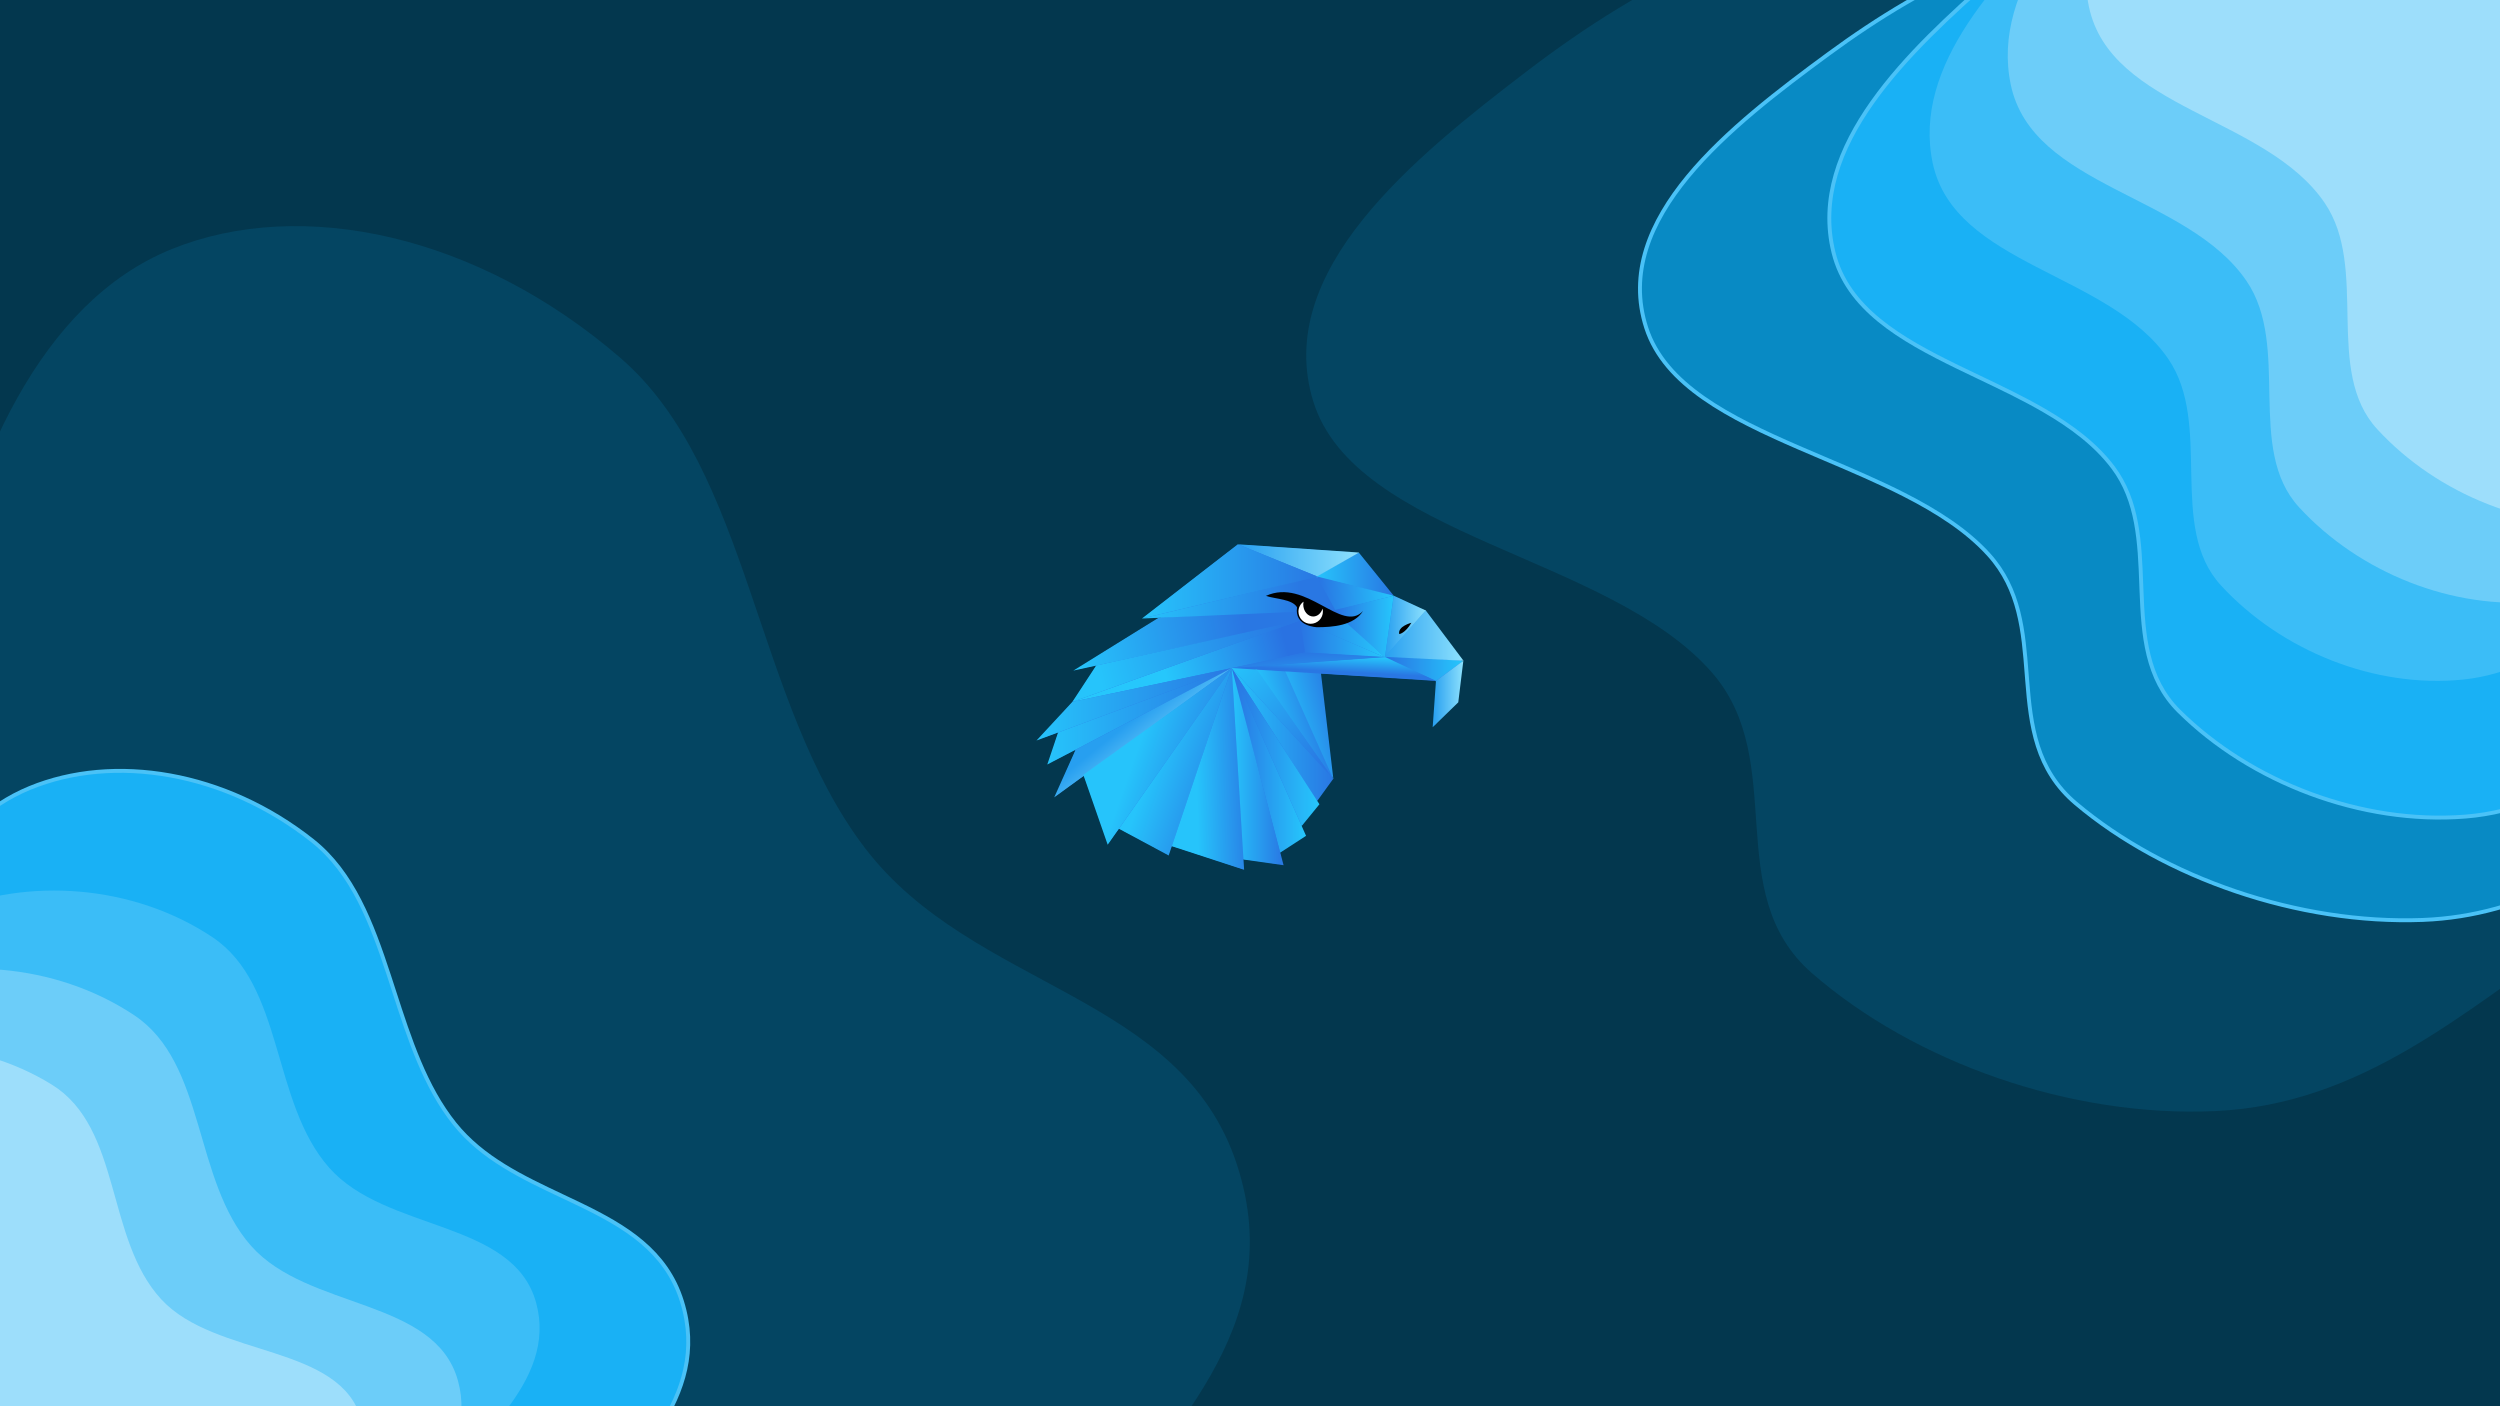 <svg width="1920" height="1080" viewBox="0 0 1920 1080" fill="none" xmlns="http://www.w3.org/2000/svg">
<g clip-path="url(#clip0_2083_71)" filter="url(#filter0_b_2083_71)">
<rect width="1920" height="1080" fill="#03374E"/>
<g filter="url(#filter1_f_2083_71)">
<path fill-rule="evenodd" clip-rule="evenodd" d="M1008.52 308.018C977.913 208.196 1085.34 121.307 1173.07 54.368C1260.71 -12.507 1371.55 -73.65 1497.91 -65.412C1618.67 -57.54 1701.72 37.49 1803.85 95.493C1891.42 145.227 1987.75 181.05 2052.6 249.618C2128.71 330.102 2217.73 421.549 2202.12 516.628C2186.49 611.814 2064.56 660.64 1975.23 720.7C1891.81 776.792 1813.91 848.171 1701.36 853.31C1590.35 858.378 1470.34 816.003 1391.54 747.351C1321.03 685.92 1374.27 584.753 1314.79 516.521C1236.35 426.552 1040.53 412.387 1008.52 308.018Z" fill="#044562"/>
</g>
<g filter="url(#filter2_f_2083_71)">
<path fill-rule="evenodd" clip-rule="evenodd" d="M678.523 1337.59C612.814 1358.69 536.736 1338.5 461.107 1308.08C386.176 1277.93 317.768 1224.58 248.438 1164.55C153.375 1082.23 38.777 1019.71 -16.469 894.544C-76.693 758.096 -76.111 610.025 -50.289 487.73C-22.587 356.531 30.744 232.14 132.029 191.241C231.769 150.966 367.055 180.308 476.582 274.98C576.462 361.314 579.145 539.857 664.371 651.385C747.336 759.952 907.003 762.719 950.004 894.5C991.537 1021.78 891.529 1101.02 839.042 1186.69C797.237 1254.92 748.729 1315.04 678.523 1337.59Z" fill="#044562"/>
</g>
<path d="M1404.11 41.574C1366.83 68.959 1325.19 100.55 1296.23 135.674C1267.26 170.806 1250.74 209.769 1264.31 251.755C1271.42 273.762 1287.4 290.979 1308.21 305.578C1329.01 320.171 1354.79 332.237 1381.67 343.89C1388.15 346.695 1394.69 349.477 1401.24 352.264C1421.95 361.075 1442.8 369.945 1462.21 379.831C1487.77 392.84 1510.7 407.537 1527.39 426.006C1551.41 452.583 1553.95 485.098 1556.5 517.891C1556.63 519.484 1556.75 521.077 1556.88 522.67C1559.61 556.918 1563.51 591.103 1594.32 617.082C1662.3 674.409 1765.42 710.132 1860.61 706.515C1940.44 703.48 1999.81 662.789 2057.9 622.968C2070.16 614.568 2082.35 606.207 2094.67 598.246C2111.24 587.542 2129.14 577.287 2147.17 566.956C2149.78 565.463 2152.38 563.969 2154.99 562.471C2175.62 550.621 2196.19 538.577 2214.79 525.602C2251.96 499.682 2281.6 469.837 2288.13 429.966C2294.64 390.196 2278.46 351.203 2252.67 313.941C2228.06 278.393 2194.53 244.186 2163.11 212.131C2161.59 210.58 2160.08 209.034 2158.57 207.493C2130.53 178.863 2095.81 157.025 2058.78 137.177C2042.01 128.187 2024.75 119.594 2007.41 110.963C2005.61 110.065 2003.8 109.167 2002 108.268C1982.84 98.721 1963.63 89.072 1944.89 78.711C1923.07 66.647 1902.24 52.676 1881.62 38.368C1876.88 35.082 1872.16 31.776 1867.43 28.472C1851.61 17.405 1835.81 6.353 1819.72 -3.928C1777.93 -30.642 1734.01 -52.297 1682.03 -55.888C1573.49 -63.384 1478.75 -13.245 1404.11 41.574Z" fill="#088AC4" stroke="#4AC2F7" stroke-width="3"/>
<path d="M201.777 1258.22C248.854 1274.2 296.858 1284.27 339.475 1269.92C384.96 1254.61 417.454 1217.51 445.719 1176.11C453.747 1164.35 463.319 1152.72 473.099 1140.84C474.058 1139.67 475.019 1138.5 475.981 1137.33C486.729 1124.25 497.556 1110.84 506.559 1096.71C524.589 1068.42 535.404 1037.11 523.761 999.535C511.685 960.562 479.958 941.81 445.55 925.134C440.984 922.921 436.372 920.744 431.749 918.563C401.37 904.226 370.523 889.669 349.22 863.108C326.444 834.71 314.517 797.9 302.665 761.322C301.363 757.306 300.063 753.293 298.749 749.293C285.525 709.039 270.937 670.21 240.084 645.737C172.94 592.478 87.577 578.547 22.855 605.164C-42.986 632.24 -80.137 707.679 -101.114 785.86C-120.71 858.892 -125.014 946.635 -90.324 1025.96C-74.359 1062.47 -48.53 1089.22 -19.523 1112.57C-5.024 1124.25 10.293 1135.09 25.576 1145.87L26.788 1146.72C41.677 1157.23 56.512 1167.69 70.582 1178.88C112.874 1212.49 154.913 1242.31 201.777 1258.22Z" fill="#19B1F5" stroke="#4AC2F7" stroke-width="3"/>
<g filter="url(#filter3_d_2083_71)">
<path fill-rule="evenodd" clip-rule="evenodd" d="M213.583 1230.07C171.887 1245.12 126.602 1240.04 82.279 1229.76C38.365 1219.58 0.004 1197.26 -38.473 1171.63C-91.232 1136.48 -157.293 1112.63 -182.77 1053.2C-210.542 988.418 -200.259 913.695 -176.232 850.282C-150.455 782.252 -109.422 715.937 -44.59 688.519C19.254 661.519 100.221 667.25 161.018 707.658C216.461 744.507 206.137 834.38 250.907 884.918C294.49 934.116 392.185 924.808 409.712 988.392C426.64 1049.81 360.021 1096.48 322.102 1143.2C291.901 1180.42 258.133 1213.99 213.583 1230.07Z" fill="#3BBDF7"/>
</g>
<g filter="url(#filter4_d_2083_71)">
<path fill-rule="evenodd" clip-rule="evenodd" d="M153.583 1290.07C111.887 1305.12 66.602 1300.04 22.279 1289.76C-21.635 1279.58 -59.996 1257.26 -98.473 1231.63C-151.232 1196.48 -217.293 1172.63 -242.77 1113.2C-270.542 1048.42 -260.259 973.695 -236.232 910.282C-210.455 842.252 -169.422 775.937 -104.59 748.519C-40.746 721.519 40.221 727.25 101.018 767.658C156.461 804.507 146.137 894.38 190.907 944.918C234.49 994.116 332.185 984.808 349.712 1048.39C366.64 1109.81 300.021 1156.48 262.102 1203.2C231.901 1240.42 198.133 1273.99 153.583 1290.07Z" fill="#6CCDF9"/>
</g>
<path d="M1530.59 -17.556C1498.72 10.562 1463.1 42.957 1437.97 78.487C1412.83 114.024 1398.01 152.924 1408.14 193.969C1418.76 237.027 1459.5 260.408 1503.61 281.904C1508.94 284.501 1514.32 287.071 1519.72 289.646C1536.74 297.779 1553.87 305.958 1569.78 315.183C1590.71 327.319 1609.39 341.184 1622.77 358.943C1642.06 384.54 1643.27 416.647 1644.49 449.029C1644.55 450.592 1644.61 452.155 1644.67 453.719C1645.99 487.455 1648.28 521.151 1673.31 546.029C1728.49 600.881 1813.64 633.388 1893.29 627.149C1933.81 623.976 1968.34 607.332 2000.27 585.627C2021.03 571.515 2040.79 555.181 2060.37 538.994C2070.84 530.341 2081.26 521.731 2091.75 513.524C2105.86 502.482 2121.08 491.847 2136.41 481.13C2138.62 479.581 2140.84 478.031 2143.06 476.478C2160.6 464.186 2178.1 451.701 2193.98 438.35C2225.74 411.66 2251.25 381.348 2257.79 341.84C2264.32 302.425 2251.94 264.356 2231.44 228.202C2211.9 193.728 2184.87 160.829 2159.55 130.012C2158.33 128.52 2157.11 127.033 2155.89 125.551C2133.27 97.991 2104.88 77.343 2074.52 58.737C2060.78 50.313 2046.61 42.294 2032.39 34.245C2030.91 33.407 2029.43 32.568 2027.94 31.729C2012.22 22.823 1996.48 13.822 1981.14 4.106C1963.29 -7.202 1946.32 -20.424 1929.51 -33.996C1925.66 -37.111 1921.81 -40.246 1917.96 -43.38C1905.07 -53.883 1892.19 -64.378 1879.04 -74.101C1844.91 -99.36 1808.78 -119.614 1765.38 -121.722C1674.87 -126.12 1594.35 -73.815 1530.59 -17.556Z" fill="#19B1F5" stroke="#4AC2F7" stroke-width="3"/>
<g filter="url(#filter5_d_2083_71)">
<path fill-rule="evenodd" clip-rule="evenodd" d="M1482.3 113.186C1466.39 37.913 1534.28 -31.302 1589.61 -84.761C1644.89 -138.171 1714.16 -187.848 1790.98 -185.047C1864.39 -182.37 1912.41 -112.196 1973.08 -70.78C2025.1 -35.269 2082.85 -10.607 2120.5 39.891C2164.69 99.166 2216.45 166.445 2204.31 239.375C2192.16 312.388 2116.47 352.978 2060.35 401.237C2007.94 446.306 1958.48 502.881 1889.71 509.9C1821.89 516.823 1749.89 487.817 1703.73 437.639C1662.43 392.738 1697.68 314.129 1663.29 263.739C1617.95 197.296 1498.94 191.889 1482.3 113.186Z" fill="#3BBDF7"/>
</g>
<g filter="url(#filter6_d_2083_71)">
<path fill-rule="evenodd" clip-rule="evenodd" d="M1542.3 53.187C1526.39 -22.087 1594.28 -91.302 1649.61 -144.761C1704.89 -198.171 1774.16 -247.848 1850.98 -245.047C1924.39 -242.37 1972.41 -172.196 2033.08 -130.78C2085.1 -95.269 2142.85 -70.607 2180.5 -20.109C2224.69 39.166 2276.45 106.445 2264.31 179.375C2252.16 252.388 2176.47 292.978 2120.35 341.237C2067.94 386.306 2018.48 442.881 1949.71 449.9C1881.89 456.823 1809.89 427.817 1763.73 377.639C1722.43 332.738 1757.68 254.129 1723.29 203.739C1677.95 137.296 1558.94 131.889 1542.3 53.187Z" fill="#6CCDF9"/>
</g>
<g filter="url(#filter7_d_2083_71)">
<path fill-rule="evenodd" clip-rule="evenodd" d="M1602.3 -6.814C1586.39 -82.088 1654.28 -151.302 1709.61 -204.761C1764.89 -258.171 1834.16 -307.848 1910.98 -305.047C1984.39 -302.37 2032.41 -232.196 2093.08 -190.78C2145.1 -155.269 2202.85 -130.607 2240.5 -80.109C2284.69 -20.834 2336.45 46.445 2324.31 119.375C2312.16 192.388 2236.47 232.978 2180.35 281.237C2127.94 326.306 2078.48 382.881 2009.71 389.9C1941.89 396.823 1869.89 367.817 1823.73 317.639C1782.43 272.738 1817.68 194.129 1783.29 143.739C1737.95 77.296 1618.94 71.889 1602.3 -6.814Z" fill="#9DDEFB"/>
</g>
<g filter="url(#filter8_d_2083_71)">
<path fill-rule="evenodd" clip-rule="evenodd" d="M75.672 1312.5C34.106 1327.82 -10.46 1324.25 -53.938 1315.75C-97.013 1307.32 -134.279 1287.29 -171.572 1264.15C-222.706 1232.41 -287.277 1211.69 -310.825 1156.3C-336.496 1095.93 -324.331 1025.15 -298.904 964.676C-271.625 899.795 -229.333 836.123 -164.595 808.508C-100.844 781.314 -21.071 784.539 37.857 821.026C91.594 854.299 78.982 939.37 121.816 985.847C163.513 1031.09 260.204 1019.68 275.793 1079.19C290.85 1136.68 223.828 1182.51 185.138 1227.62C154.322 1263.54 120.083 1296.13 75.672 1312.5Z" fill="#9DDEFB"/>
</g>
<path d="M945.461 664.497C925.873 657.973 900.579 649.743 900.115 649.743C899.765 649.743 899.359 650.474 898.709 652.274C898.207 653.667 897.796 654.907 897.796 655.031C897.796 655.153 897.629 655.483 897.426 655.762C897.002 656.343 898.462 657.074 876.398 645.229C860.009 636.431 859.582 636.219 859.063 636.651C858.84 636.837 856.938 639.399 854.837 642.344L851.016 647.699L850.609 646.722C850.183 645.701 843.029 625.358 836.548 606.74C834.466 600.756 832.642 595.86 832.496 595.86C832.105 595.86 827.19 599.271 818.699 605.435C814.559 608.44 811.13 610.858 811.078 610.809C811.026 610.76 813.401 605.278 816.355 598.627C825.796 577.376 826.483 575.729 825.905 575.729C825.81 575.729 821.162 578.07 815.575 580.933C809.988 583.795 805.417 586.067 805.417 585.981C805.417 585.896 807.077 580.722 809.106 574.486C811.136 568.249 812.796 562.971 812.796 562.756C812.796 562.274 813.061 562.194 804.989 565.109C801.426 566.396 798.414 567.413 798.295 567.37C798.068 567.287 801.457 563.551 815.414 548.495C823.186 540.111 824.032 539.09 827.191 534.281C835.33 521.891 842.015 511.463 842.015 511.156C842.015 510.967 841.728 510.884 841.351 510.965C840.985 511.043 837.845 511.73 834.371 512.493C830.898 513.256 827.867 513.84 827.637 513.792C827.406 513.744 835.162 508.752 844.872 502.698C881.234 480.028 888.579 475.555 890.543 474.884C891.285 474.63 891.893 474.354 891.893 474.271C891.893 474.187 888.805 474.216 885.031 474.333C881.257 474.451 878.236 474.486 878.317 474.41C878.49 474.249 912.202 448.053 926.277 437.141C937.609 428.356 947.529 420.804 949.499 419.464C950.659 418.673 951.154 418.523 952.597 418.523C953.542 418.524 963.214 419.122 974.09 419.852C1024.18 423.217 1042.02 424.485 1042.59 424.724C1042.93 424.866 1049.14 432.342 1056.39 441.336L1069.58 457.69L1081.75 463.3C1088.44 466.386 1093.94 468.931 1093.96 468.956C1093.96 468.956 1094.94 470.652 1094.21 469.758L1095.04 470.712C1096.65 472.551 1122.47 507.119 1122.6 507.599C1122.71 508.025 1119.35 536.993 1119 538.598C1118.88 539.161 1101.76 555.774 1101.76 557.281C1101.7 557.228 1102.12 550.665 1102.68 542.698C1103.24 534.73 1104.6 526.806 1103.88 525.495L1102.38 522.779L1101.1 522.607C1099.69 522.418 1074.29 520.797 1040.64 518.749C1028.71 518.022 1017.86 517.35 1016.52 517.253L1014.08 517.078V518.001C1014.08 518.972 1016.92 543.87 1020.89 577.638L1023.25 597.755L1022.21 599.25C1021.64 600.072 1018.87 603.942 1016.05 607.849L1010.92 614.953L1011.66 616.299L1012.41 617.646L1005.87 625.798C1002.27 630.282 999.324 634.179 999.324 634.457C999.324 634.736 999.95 636.443 1000.72 638.252L1002.11 641.541L1001.13 642.311C1000.59 642.734 996.278 645.628 991.547 648.74L982.944 654.399L983.02 655.401C983.061 655.953 983.503 658.048 983.999 660.059C984.496 662.069 984.855 663.762 984.796 663.821C984.68 663.938 973.824 662.493 962.465 660.849C958.506 660.277 955.101 659.808 954.899 659.808C954.616 659.808 954.567 660.698 954.687 663.657C954.775 665.845 954.729 667.493 954.578 667.476C954.433 667.46 950.331 666.119 945.461 664.497Z" fill="#297BE5"/>
<path d="M1057.96 502.793L1123.85 507.42L1102.82 522.989L1057.96 502.793Z" fill="url(#paint0_linear_2083_71)"/>
<path d="M987.885 515.333L1023.97 598.257L964.038 513.791L987.885 515.333Z" fill="url(#paint1_linear_2083_71)"/>
<path d="M1014.23 514.893L1024.06 598.508L985.738 512.527L1014.23 514.893Z" fill="url(#paint2_linear_2083_71)"/>
<path d="M998.385 476.787L1063.58 504.894L1025.86 468.307L998.385 476.787Z" fill="url(#paint3_linear_2083_71)"/>
<path d="M1102.82 522.934L1063.36 504.406L944.734 512.993L1102.82 522.934Z" fill="url(#paint4_linear_2083_71)"/>
<path d="M824.312 515.02L889.603 474.56L1059.2 463.48L824.312 515.02Z" fill="url(#paint5_linear_2083_71)"/>
<path d="M1011.67 442.725C1011.67 442.725 884.803 473.232 877.005 475.031L883.503 474.087L877.08 475.026L1026.06 468.505L1018.1 454.539L1011.67 442.725Z" fill="url(#paint6_linear_2083_71)"/>
<path d="M1095.21 468.943L1063.58 504.894L1070.38 457.49L1095.21 468.943Z" fill="url(#paint7_linear_2083_71)"/>
<path d="M1123.97 507.439L1094.89 468.68L1063.38 504.45L1123.97 507.439Z" fill="url(#paint8_linear_2083_71)"/>
<path d="M1100.29 558.517L1102.82 522.989L1123.85 507.42L1119.95 539.389L1100.29 558.517Z" fill="url(#paint9_linear_2083_71)"/>
<path d="M1070.38 457.49L1043.54 424.328L1010.17 443.01L1070.38 457.49Z" fill="url(#paint10_linear_2083_71)"/>
<path d="M950.664 418L1011.55 442.694L1043.71 424.356L950.664 418Z" fill="url(#paint11_linear_2083_71)"/>
<path d="M877.005 475.03L950.663 418L1011.97 442.854L877.005 475.03Z" fill="url(#paint12_linear_2083_71)"/>
<path d="M1070.38 457.489L1025.63 468.787L1011.51 442.764L1070.38 457.489Z" fill="url(#paint13_linear_2083_71)"/>
<path d="M1070.38 457.49L1023.38 468.859L1063.58 504.894L1070.38 457.49Z" fill="url(#paint14_linear_2083_71)"/>
<path d="M1001.93 501.152L1063.58 504.893L998.296 476.436L1001.93 501.152Z" fill="url(#paint15_linear_2083_71)"/>
<path d="M1002.29 501.125L823.574 539.017L998.526 476.336L1002.29 501.125Z" fill="url(#paint16_linear_2083_71)"/>
<path d="M946.161 513.009L1002.57 501.066L1064.76 504.599L946.161 513.009Z" fill="url(#paint17_linear_2083_71)"/>
<path d="M998.488 476.455L841.872 511.113L823.574 539.019L998.488 476.455Z" fill="url(#paint18_linear_2083_71)"/>
<path d="M945.963 513.021L823.574 539.018L796.028 568.707L945.963 513.021Z" fill="url(#paint19_linear_2083_71)"/>
<path d="M804.305 587.151L945.963 513.021L812.602 562.552L804.305 587.151Z" fill="url(#paint20_linear_2083_71)"/>
<path d="M809.641 612.376L826.088 575.752L945.963 513.021L809.641 612.376Z" fill="url(#paint21_linear_2083_71)"/>
<path d="M850.696 648.749L832.013 595.067L945.964 513.021L850.696 648.749Z" fill="url(#paint22_linear_2083_71)"/>
<path d="M1023.94 598.117L1011.65 615.093L945.963 513.021L1023.94 598.117Z" fill="url(#paint23_linear_2083_71)"/>
<path d="M999.703 634.372L945.963 513.021L1013.32 617.676L999.703 634.372Z" fill="url(#paint24_linear_2083_71)"/>
<path d="M897.546 657.014L859.318 636.465L945.964 513.021L897.546 657.014Z" fill="url(#paint25_linear_2083_71)"/>
<path d="M1003.05 641.925L945.963 513.021L983.115 654.865L1003.05 641.925Z" fill="url(#paint26_linear_2083_71)"/>
<path d="M945.963 513.021L955.479 668L899.947 649.869L945.963 513.021Z" fill="url(#paint27_linear_2083_71)"/>
<path d="M945.963 513.021L954.964 660.101L985.789 664.48L945.963 513.021Z" fill="url(#paint28_linear_2083_71)"/>
<path d="M972.2 457.653C1003.05 443.499 1030.47 486.887 1046.8 469.259C1039.68 480.636 1023.11 481.67 1011.56 481.71C1011.56 481.71 993.83 481.288 996.152 466.41C992.322 460.083 980.19 460.209 972.2 457.653Z" fill="black"/>
<path d="M1001.11 462.074C999.904 462.943 998.921 464.085 998.243 465.407C997.564 466.729 997.209 468.194 997.207 469.68C997.207 470.913 997.45 472.134 997.922 473.274C998.394 474.413 999.085 475.449 999.958 476.321C1000.83 477.193 1001.86 477.885 1003 478.356C1004.14 478.828 1005.37 479.071 1006.6 479.071C1009.09 479.071 1011.48 478.081 1013.24 476.32C1015 474.559 1015.99 472.17 1015.99 469.68C1015.99 468.924 1015.89 468.17 1015.71 467.437C1015.16 469.209 1014.19 470.737 1012.91 471.816C1011.63 472.896 1010.11 473.475 1008.55 473.478C1006.52 473.478 1004.58 472.5 1003.14 470.759C1001.71 469.018 1000.9 466.656 1000.9 464.194C1000.9 463.48 1000.97 462.769 1001.11 462.074Z" fill="white"/>
<path d="M1083.96 478.287C1083.96 478.287 1073.29 480.956 1074.62 486.961C1074.62 486.961 1078.96 486.628 1083.96 478.287Z" fill="black"/>
<path d="M965.385 514.289L1024.01 598.295L945.881 513.043L965.385 514.289Z" fill="url(#paint29_linear_2083_71)"/>
</g>
<defs>
<filter id="filter0_b_2083_71" x="-72.3" y="-72.3" width="2064.6" height="1224.6" filterUnits="userSpaceOnUse" color-interpolation-filters="sRGB">
<feFlood flood-opacity="0" result="BackgroundImageFix"/>
<feGaussianBlur in="BackgroundImageFix" stdDeviation="36.15"/>
<feComposite in2="SourceAlpha" operator="in" result="effect1_backgroundBlur_2083_71"/>
<feBlend mode="normal" in="SourceGraphic" in2="effect1_backgroundBlur_2083_71" result="shape"/>
</filter>
<filter id="filter1_f_2083_71" x="803.194" y="-266.16" width="1600.72" height="1319.88" filterUnits="userSpaceOnUse" color-interpolation-filters="sRGB">
<feFlood flood-opacity="0" result="BackgroundImageFix"/>
<feBlend mode="normal" in="SourceGraphic" in2="BackgroundImageFix" result="shape"/>
<feGaussianBlur stdDeviation="100" result="effect1_foregroundBlur_2083_71"/>
</filter>
<filter id="filter2_f_2083_71" x="-266.884" y="-26.338" width="1426.74" height="1572.63" filterUnits="userSpaceOnUse" color-interpolation-filters="sRGB">
<feFlood flood-opacity="0" result="BackgroundImageFix"/>
<feBlend mode="normal" in="SourceGraphic" in2="BackgroundImageFix" result="shape"/>
<feGaussianBlur stdDeviation="100" result="effect1_foregroundBlur_2083_71"/>
</filter>
<filter id="filter3_d_2083_71" x="-231.526" y="649.849" width="680.041" height="635.772" filterUnits="userSpaceOnUse" color-interpolation-filters="sRGB">
<feFlood flood-opacity="0" result="BackgroundImageFix"/>
<feColorMatrix in="SourceAlpha" type="matrix" values="0 0 0 0 0 0 0 0 0 0 0 0 0 0 0 0 0 0 127 0" result="hardAlpha"/>
<feOffset dx="2" dy="12"/>
<feGaussianBlur stdDeviation="17.05"/>
<feComposite in2="hardAlpha" operator="out"/>
<feColorMatrix type="matrix" values="0 0 0 0 0 0 0 0 0 0 0 0 0 0 0 0 0 0 0.25 0"/>
<feBlend mode="normal" in2="BackgroundImageFix" result="effect1_dropShadow_2083_71"/>
<feBlend mode="normal" in="SourceGraphic" in2="effect1_dropShadow_2083_71" result="shape"/>
</filter>
<filter id="filter4_d_2083_71" x="-291.526" y="709.849" width="680.041" height="635.772" filterUnits="userSpaceOnUse" color-interpolation-filters="sRGB">
<feFlood flood-opacity="0" result="BackgroundImageFix"/>
<feColorMatrix in="SourceAlpha" type="matrix" values="0 0 0 0 0 0 0 0 0 0 0 0 0 0 0 0 0 0 127 0" result="hardAlpha"/>
<feOffset dx="2" dy="12"/>
<feGaussianBlur stdDeviation="17.05"/>
<feComposite in2="hardAlpha" operator="out"/>
<feColorMatrix type="matrix" values="0 0 0 0 0 0 0 0 0 0 0 0 0 0 0 0 0 0 0.25 0"/>
<feBlend mode="normal" in2="BackgroundImageFix" result="effect1_dropShadow_2083_71"/>
<feBlend mode="normal" in="SourceGraphic" in2="effect1_dropShadow_2083_71" result="shape"/>
</filter>
<filter id="filter5_d_2083_71" x="1447.85" y="-207.26" width="794.361" height="764.274" filterUnits="userSpaceOnUse" color-interpolation-filters="sRGB">
<feFlood flood-opacity="0" result="BackgroundImageFix"/>
<feColorMatrix in="SourceAlpha" type="matrix" values="0 0 0 0 0 0 0 0 0 0 0 0 0 0 0 0 0 0 127 0" result="hardAlpha"/>
<feOffset dx="2" dy="12"/>
<feGaussianBlur stdDeviation="17.05"/>
<feComposite in2="hardAlpha" operator="out"/>
<feColorMatrix type="matrix" values="0 0 0 0 0 0 0 0 0 0 0 0 0 0 0 0 0 0 0.25 0"/>
<feBlend mode="normal" in2="BackgroundImageFix" result="effect1_dropShadow_2083_71"/>
<feBlend mode="normal" in="SourceGraphic" in2="effect1_dropShadow_2083_71" result="shape"/>
</filter>
<filter id="filter6_d_2083_71" x="1507.85" y="-267.26" width="794.361" height="764.274" filterUnits="userSpaceOnUse" color-interpolation-filters="sRGB">
<feFlood flood-opacity="0" result="BackgroundImageFix"/>
<feColorMatrix in="SourceAlpha" type="matrix" values="0 0 0 0 0 0 0 0 0 0 0 0 0 0 0 0 0 0 127 0" result="hardAlpha"/>
<feOffset dx="2" dy="12"/>
<feGaussianBlur stdDeviation="17.05"/>
<feComposite in2="hardAlpha" operator="out"/>
<feColorMatrix type="matrix" values="0 0 0 0 0 0 0 0 0 0 0 0 0 0 0 0 0 0 0.25 0"/>
<feBlend mode="normal" in2="BackgroundImageFix" result="effect1_dropShadow_2083_71"/>
<feBlend mode="normal" in="SourceGraphic" in2="effect1_dropShadow_2083_71" result="shape"/>
</filter>
<filter id="filter7_d_2083_71" x="1567.85" y="-327.26" width="794.361" height="764.274" filterUnits="userSpaceOnUse" color-interpolation-filters="sRGB">
<feFlood flood-opacity="0" result="BackgroundImageFix"/>
<feColorMatrix in="SourceAlpha" type="matrix" values="0 0 0 0 0 0 0 0 0 0 0 0 0 0 0 0 0 0 127 0" result="hardAlpha"/>
<feOffset dx="2" dy="12"/>
<feGaussianBlur stdDeviation="17.05"/>
<feComposite in2="hardAlpha" operator="out"/>
<feColorMatrix type="matrix" values="0 0 0 0 0 0 0 0 0 0 0 0 0 0 0 0 0 0 0.25 0"/>
<feBlend mode="normal" in2="BackgroundImageFix" result="effect1_dropShadow_2083_71"/>
<feBlend mode="normal" in="SourceGraphic" in2="effect1_dropShadow_2083_71" result="shape"/>
</filter>
<filter id="filter8_d_2083_71" x="-357.154" y="768.421" width="671.213" height="600.737" filterUnits="userSpaceOnUse" color-interpolation-filters="sRGB">
<feFlood flood-opacity="0" result="BackgroundImageFix"/>
<feColorMatrix in="SourceAlpha" type="matrix" values="0 0 0 0 0 0 0 0 0 0 0 0 0 0 0 0 0 0 127 0" result="hardAlpha"/>
<feOffset dx="2" dy="12"/>
<feGaussianBlur stdDeviation="17.05"/>
<feComposite in2="hardAlpha" operator="out"/>
<feColorMatrix type="matrix" values="0 0 0 0 0 0 0 0 0 0 0 0 0 0 0 0 0 0 0.25 0"/>
<feBlend mode="normal" in2="BackgroundImageFix" result="effect1_dropShadow_2083_71"/>
<feBlend mode="normal" in="SourceGraphic" in2="effect1_dropShadow_2083_71" result="shape"/>
</filter>
<linearGradient id="paint0_linear_2083_71" x1="1063.58" y1="513.942" x2="1123.85" y2="513.942" gradientUnits="userSpaceOnUse">
<stop stop-color="#2972E2"/>
<stop offset="1" stop-color="#26C7FC"/>
</linearGradient>
<linearGradient id="paint1_linear_2083_71" x1="976.143" y1="566.178" x2="1017.51" y2="555.528" gradientUnits="userSpaceOnUse">
<stop stop-color="#26C4FB"/>
<stop offset="1" stop-color="#2977E3"/>
</linearGradient>
<linearGradient id="paint2_linear_2083_71" x1="985.738" y1="555.518" x2="1028.78" y2="544.435" gradientUnits="userSpaceOnUse">
<stop stop-color="#26C4FB"/>
<stop offset="1" stop-color="#2977E3"/>
</linearGradient>
<linearGradient id="paint3_linear_2083_71" x1="998.385" y1="486.6" x2="1063.58" y2="486.6" gradientUnits="userSpaceOnUse">
<stop stop-color="#2972E2"/>
<stop offset="1" stop-color="#26C7FC"/>
</linearGradient>
<linearGradient id="paint4_linear_2083_71" x1="1061.58" y1="505.308" x2="1060.92" y2="517.656" gradientUnits="userSpaceOnUse">
<stop stop-color="#26C4FB"/>
<stop offset="1" stop-color="#2977E3"/>
</linearGradient>
<linearGradient id="paint5_linear_2083_71" x1="824.475" y1="495.454" x2="953.802" y2="471.768" gradientUnits="userSpaceOnUse">
<stop stop-color="#26C4FB"/>
<stop offset="1" stop-color="#2977E3"/>
</linearGradient>
<linearGradient id="paint6_linear_2083_71" x1="877.005" y1="468.164" x2="999.126" y2="468.164" gradientUnits="userSpaceOnUse">
<stop stop-color="#26C4FB"/>
<stop offset="1" stop-color="#2977E3"/>
</linearGradient>
<linearGradient id="paint7_linear_2083_71" x1="1063.58" y1="481.192" x2="1095.21" y2="481.192" gradientUnits="userSpaceOnUse">
<stop stop-color="#279FF0"/>
<stop offset="1" stop-color="#8DE1FD"/>
</linearGradient>
<linearGradient id="paint8_linear_2083_71" x1="1063.38" y1="487.737" x2="1123.66" y2="487.737" gradientUnits="userSpaceOnUse">
<stop stop-color="#279FF0"/>
<stop offset="1" stop-color="#8DE1FD"/>
</linearGradient>
<linearGradient id="paint9_linear_2083_71" x1="1100.29" y1="532.968" x2="1123.85" y2="532.968" gradientUnits="userSpaceOnUse">
<stop stop-color="#279FF0"/>
<stop offset="1" stop-color="#8DE1FD"/>
</linearGradient>
<linearGradient id="paint10_linear_2083_71" x1="1011.12" y1="440.909" x2="1070.38" y2="440.909" gradientUnits="userSpaceOnUse">
<stop stop-color="#26C4FB"/>
<stop offset="1" stop-color="#2977E3"/>
</linearGradient>
<linearGradient id="paint11_linear_2083_71" x1="950.664" y1="430.347" x2="1043.71" y2="430.347" gradientUnits="userSpaceOnUse">
<stop stop-color="#279FF0"/>
<stop offset="1" stop-color="#8DE1FD"/>
</linearGradient>
<linearGradient id="paint12_linear_2083_71" x1="877.005" y1="446.515" x2="1012.17" y2="446.515" gradientUnits="userSpaceOnUse">
<stop stop-color="#26C4FB"/>
<stop offset="1" stop-color="#2977E3"/>
</linearGradient>
<linearGradient id="paint13_linear_2083_71" x1="1011.3" y1="459.09" x2="1070.38" y2="455.535" gradientUnits="userSpaceOnUse">
<stop stop-color="#2972E2"/>
<stop offset="1" stop-color="#26C7FC"/>
</linearGradient>
<linearGradient id="paint14_linear_2083_71" x1="1025.86" y1="481.192" x2="1070.38" y2="481.192" gradientUnits="userSpaceOnUse">
<stop stop-color="#2972E2"/>
<stop offset="1" stop-color="#26C7FC"/>
</linearGradient>
<linearGradient id="paint15_linear_2083_71" x1="997.176" y1="490.723" x2="1063.58" y2="490.723" gradientUnits="userSpaceOnUse">
<stop stop-color="#2972E2"/>
<stop offset="1" stop-color="#26C7FC"/>
</linearGradient>
<linearGradient id="paint16_linear_2083_71" x1="986.822" y1="491.807" x2="894.612" y2="517.143" gradientUnits="userSpaceOnUse">
<stop stop-color="#2972E2"/>
<stop offset="1" stop-color="#26C7FC"/>
</linearGradient>
<linearGradient id="paint17_linear_2083_71" x1="1029.92" y1="541.278" x2="1026.58" y2="499.602" gradientUnits="userSpaceOnUse">
<stop stop-color="#26C4FB"/>
<stop offset="1" stop-color="#2977E3"/>
</linearGradient>
<linearGradient id="paint18_linear_2083_71" x1="845.18" y1="522.659" x2="987.742" y2="485.298" gradientUnits="userSpaceOnUse">
<stop stop-color="#26C4FB"/>
<stop offset="1" stop-color="#2977E3"/>
</linearGradient>
<linearGradient id="paint19_linear_2083_71" x1="796.028" y1="540.864" x2="945.963" y2="540.864" gradientUnits="userSpaceOnUse">
<stop stop-color="#26C4FB"/>
<stop offset="1" stop-color="#2977E3"/>
</linearGradient>
<linearGradient id="paint20_linear_2083_71" x1="804.305" y1="550.086" x2="945.963" y2="550.086" gradientUnits="userSpaceOnUse">
<stop stop-color="#26C4FB"/>
<stop offset="1" stop-color="#2977E3"/>
</linearGradient>
<linearGradient id="paint21_linear_2083_71" x1="876.071" y1="547.664" x2="906.521" y2="585.767" gradientUnits="userSpaceOnUse">
<stop stop-color="#279FF0"/>
<stop offset="1" stop-color="#8DE1FD"/>
</linearGradient>
<linearGradient id="paint22_linear_2083_71" x1="879.479" y1="557.665" x2="945.964" y2="580.885" gradientUnits="userSpaceOnUse">
<stop stop-color="#26C4FB"/>
<stop offset="1" stop-color="#2977E3"/>
</linearGradient>
<linearGradient id="paint23_linear_2083_71" x1="945.963" y1="564.057" x2="1023.94" y2="564.057" gradientUnits="userSpaceOnUse">
<stop stop-color="#26C4FB"/>
<stop offset="1" stop-color="#2977E3"/>
</linearGradient>
<linearGradient id="paint24_linear_2083_71" x1="945.963" y1="573.697" x2="1013.32" y2="573.697" gradientUnits="userSpaceOnUse">
<stop stop-color="#2972E2"/>
<stop offset="1" stop-color="#26C7FC"/>
</linearGradient>
<linearGradient id="paint25_linear_2083_71" x1="889.256" y1="572.353" x2="953.655" y2="594.529" gradientUnits="userSpaceOnUse">
<stop stop-color="#26C4FB"/>
<stop offset="1" stop-color="#2977E3"/>
</linearGradient>
<linearGradient id="paint26_linear_2083_71" x1="945.963" y1="583.943" x2="1003.05" y2="583.943" gradientUnits="userSpaceOnUse">
<stop stop-color="#2972E2"/>
<stop offset="1" stop-color="#26C7FC"/>
</linearGradient>
<linearGradient id="paint27_linear_2083_71" x1="918.892" y1="591.884" x2="962.093" y2="590.93" gradientUnits="userSpaceOnUse">
<stop stop-color="#26C4FB"/>
<stop offset="1" stop-color="#2977E3"/>
</linearGradient>
<linearGradient id="paint28_linear_2083_71" x1="945.963" y1="588.781" x2="985.58" y2="588.781" gradientUnits="userSpaceOnUse">
<stop stop-color="#26C4FB"/>
<stop offset="1" stop-color="#2977E3"/>
</linearGradient>
<linearGradient id="paint29_linear_2083_71" x1="942.626" y1="514.506" x2="1023.06" y2="580.203" gradientUnits="userSpaceOnUse">
<stop stop-color="#26C4FB"/>
<stop offset="1" stop-color="#2977E3"/>
</linearGradient>
<clipPath id="clip0_2083_71">
<rect width="1920" height="1080" fill="white"/>
</clipPath>
</defs>
</svg>
